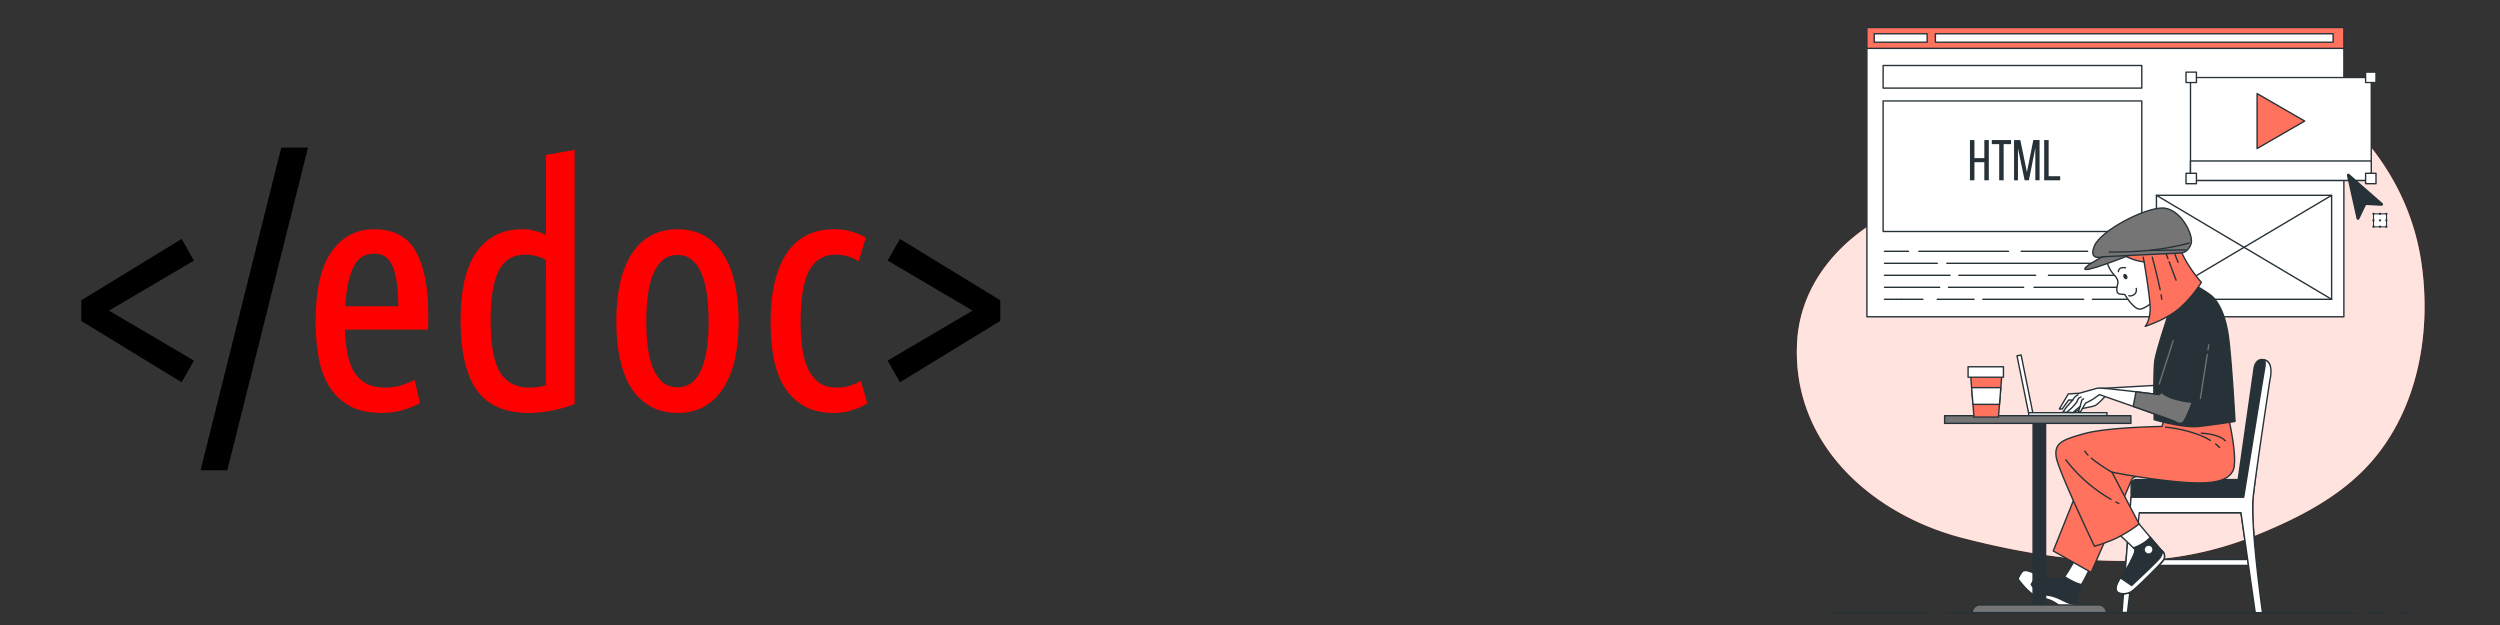 <?xml version="1.0" encoding="UTF-8" standalone="no"?>
<!-- Generator: Gravit.io -->

<svg
   xmlns:dc="http://purl.org/dc/elements/1.1/"
   xmlns:cc="http://creativecommons.org/ns#"
   xmlns:rdf="http://www.w3.org/1999/02/22-rdf-syntax-ns#"
   xmlns:svg="http://www.w3.org/2000/svg"
   xmlns="http://www.w3.org/2000/svg"
   xmlns:sodipodi="http://sodipodi.sourceforge.net/DTD/sodipodi-0.dtd"
   xmlns:inkscape="http://www.inkscape.org/namespaces/inkscape"
   style="isolation:isolate"
   viewBox="0 0 640 160"
   width="640"
   height="160"
   id="svg4259"
   version="1.1"
   inkscape:version="0.92.5 (2060ec1f9f, 2020-04-08)"
   sodipodi:docname="edoc_brand_logo.svg">
  <rect x="0" y="0" width="640" height="160" fill="#333333" stroke="none"/>
  <sodipodi:namedview
     pagecolor="#ffffff"
     bordercolor="#666666"
     borderopacity="1"
     objecttolerance="10"
     gridtolerance="10"
     guidetolerance="10"
     inkscape:pageopacity="0"
     inkscape:pageshadow="2"
     inkscape:window-width="1920"
     inkscape:window-height="1007"
     id="namedview4291"
     showgrid="false"
     inkscape:zoom="2.1265625"
     inkscape:cx="320"
     inkscape:cy="80"
     inkscape:window-x="0"
     inkscape:window-y="0"
     inkscape:window-maximized="1"
     inkscape:current-layer="svg4259" />
  <defs
     id="defs4261">
    <clipPath
       id="_clipPath_QDLCauB5rNziMZr8STcPCmG1C2ohRiZf">
      <rect
         width="1000"
         height="400"
         id="rect4264"
         x="0"
         y="0" />
    </clipPath>
  </defs>
  <g
     style="font-style:normal;font-weight:normal;font-size:40px;line-height:0%;font-family:sans-serif;letter-spacing:1.43px;word-spacing:0px;fill:#000000;fill-opacity:1;stroke:none;stroke-width:1px;stroke-linecap:butt;stroke-linejoin:miter;stroke-opacity:1"
     id="text4942"
     transform="translate(173.643,122.461)" />
  <g
     aria-label="&lt;/edoc&gt;"
     style="font-style:normal;font-weight:normal;font-size:40px;line-height:1.25;font-family:sans-serif;letter-spacing:0px;word-spacing:0px;fill:#000000;fill-opacity:1;stroke:none"
     id="text2223"
     transform="translate(16,34)">
    <path
       d="m 4.807,48.16 v -5.291 l 25.685,-15.701 3.157,5.547 -21.76,12.8 21.76,12.8 -3.157,5.547 z"
       style="font-style:normal;font-variant:normal;font-weight:normal;font-stretch:normal;font-size:85.333px;font-family:'Ubuntu Condensed';-inkscape-font-specification:'Ubuntu Condensed, '"
       id="path2963"
       inkscape:connector-curvature="0" />
    <path
       d="M 42.183,86.389 H 35.356 L 56.007,3.786 h 6.827 z"
       style="font-style:normal;font-variant:normal;font-weight:normal;font-stretch:normal;font-size:85.333px;font-family:'Ubuntu Condensed';-inkscape-font-specification:'Ubuntu Condensed, '"
       id="path2965"
       inkscape:connector-curvature="0" />
    <path
       d="m 72.305,50.379 q 0.085,3.243 0.597,5.973 0.512,2.645 1.621,4.693 1.195,1.963 3.072,3.072 1.963,1.109 4.949,1.109 2.475,0 4.523,-0.683 2.133,-0.768 3.072,-1.28 l 1.365,5.888 q -1.109,0.768 -3.755,1.621 -2.56,0.939 -6.144,0.939 -4.693,0 -7.936,-1.707 -3.157,-1.707 -5.205,-4.779 -1.963,-3.072 -2.816,-7.339 -0.853,-4.267 -0.853,-9.387 0,-12.373 4.096,-18.091 4.096,-5.717 10.837,-5.717 7.595,0 10.752,5.717 3.157,5.717 3.157,16.043 0,0.939 0,1.963 0,0.939 -0.085,1.963 z m 7.424,-19.456 q -3.669,0 -5.376,3.669 -1.621,3.669 -1.963,9.813 h 13.568 q 0,-6.229 -1.28,-9.813 -1.28,-3.669 -4.949,-3.669 z"
       style="fill:#ff0000"
       id="path2967"
       inkscape:connector-curvature="0" />
    <path
       d="m 123.761,32.544 q -2.475,-1.365 -5.291,-1.365 -2.133,0 -3.755,0.853 -1.621,0.853 -2.816,2.816 -1.109,1.963 -1.707,5.205 -0.597,3.243 -0.597,8.021 0,9.216 2.389,13.227 2.475,3.925 7.424,3.925 0.939,0 2.048,-0.085 1.109,-0.171 2.304,-0.512 z m 0,-26.88 7.339,-1.28 V 69.408 q -2.389,1.024 -5.461,1.621 -3.072,0.683 -6.229,0.683 -9.216,0 -13.397,-5.888 -4.096,-5.888 -4.096,-17.749 0,-5.376 0.853,-9.643 0.939,-4.352 2.816,-7.339 1.963,-3.072 4.949,-4.693 2.987,-1.707 7.083,-1.707 1.963,0 3.328,0.427 1.451,0.341 2.816,1.024 z"
       style="fill:#ff0000"
       id="path2969"
       inkscape:connector-curvature="0" />
    <path
       d="m 173.084,48.245 q 0,5.291 -0.939,9.643 -0.939,4.267 -2.901,7.339 -1.877,3.072 -4.864,4.779 -2.901,1.707 -6.912,1.707 -4.011,0 -6.997,-1.707 -2.987,-1.707 -4.949,-4.779 -1.877,-3.072 -2.816,-7.339 -0.939,-4.352 -0.939,-9.643 0,-5.205 0.939,-9.557 0.939,-4.352 2.816,-7.424 1.963,-3.157 4.949,-4.864 2.987,-1.707 6.997,-1.707 4.011,0 6.912,1.707 2.987,1.707 4.864,4.864 1.963,3.072 2.901,7.424 0.939,4.352 0.939,9.557 z m -7.68,0 q 0,-3.755 -0.427,-6.827 -0.427,-3.157 -1.365,-5.376 -0.939,-2.304 -2.475,-3.499 -1.536,-1.28 -3.669,-1.28 -2.219,0 -3.755,1.28 -1.451,1.195 -2.475,3.499 -0.939,2.219 -1.365,5.376 -0.427,3.072 -0.427,6.827 0,3.755 0.427,6.912 0.427,3.072 1.365,5.291 1.024,2.219 2.475,3.499 1.536,1.195 3.755,1.195 2.133,0 3.669,-1.195 1.536,-1.28 2.475,-3.499 0.939,-2.219 1.365,-5.291 0.427,-3.157 0.427,-6.912 z"
       style="fill:#ff0000"
       id="path2971"
       inkscape:connector-curvature="0" />
    <path
       d="m 197.489,71.712 q -4.608,0 -7.68,-1.792 -3.072,-1.792 -5.035,-4.864 -1.877,-3.157 -2.731,-7.424 -0.768,-4.267 -0.768,-9.301 0,-11.093 4.011,-17.323 4.096,-6.315 12.288,-6.315 2.475,0 4.437,0.597 1.963,0.597 3.669,1.536 l -1.877,6.059 q -2.645,-1.707 -5.888,-1.707 -4.608,0 -6.827,4.181 -2.133,4.181 -2.133,12.971 0,3.669 0.427,6.827 0.427,3.072 1.451,5.291 1.109,2.219 2.816,3.499 1.792,1.28 4.523,1.28 1.877,0 3.328,-0.427 1.536,-0.512 2.901,-1.28 l 1.621,5.717 q -1.365,0.939 -3.669,1.707 -2.219,0.768 -4.864,0.768 z"
       style="fill:#ff0000"
       id="path2973"
       inkscape:connector-curvature="0" />
    <path
       d="m 214.385,63.861 -3.157,-5.547 21.76,-12.8 -21.76,-12.8 3.157,-5.547 25.685,15.701 v 5.291 z"
       style="font-style:normal;font-variant:normal;font-weight:normal;font-stretch:normal;font-size:85.333px;font-family:'Ubuntu Condensed';-inkscape-font-specification:'Ubuntu Condensed, '"
       id="path2975"
       inkscape:connector-curvature="0" />
  </g>
  <g
     id="g7624"
     transform="matrix(0.356,0,0,0.356,452.293,-6.838)">
    <g
       id="freepik--background-simple--inject-2">
      <path
         id="path7283"
         style="fill:#ff725e"
         d="M 465,182.66 C 449,130.35 407.85,88.48 359.15,66.41 312.72,45.35 254,35 210,67.35 c -29,21.34 -45.4,55.54 -71.93,79.47 -13.19,11.9 -27.63,15.77 -43.32,22.88 -38.25,17.35 -70.26,50.79 -72.89,94.92 -4.4,73.77 54.08,124.8 119.33,141.53 86.23,22.12 150.68,22.12 209.91,-1.77 30.76,-12.4 62.06,-28.1 84.24,-53.78 33.54,-38.85 42.8,-94 35.18,-143.93 A 171.09,171.09 0 0 0 465,182.66 Z"
         inkscape:connector-curvature="0" />
      <path
         id="path7285"
         style="opacity:0.8;fill:#ffffff"
         d="M 465,182.66 C 449,130.35 407.85,88.48 359.15,66.41 312.72,45.35 254,35 210,67.35 c -29,21.34 -45.4,55.54 -71.93,79.47 -13.19,11.9 -27.63,15.77 -43.32,22.88 -38.25,17.35 -70.26,50.79 -72.89,94.92 -4.4,73.77 54.08,124.8 119.33,141.53 86.23,22.12 150.68,22.12 209.91,-1.77 30.76,-12.4 62.06,-28.1 84.24,-53.78 33.54,-38.85 42.8,-94 35.18,-143.93 A 171.09,171.09 0 0 0 465,182.66 Z"
         inkscape:connector-curvature="0" />
    </g>
    <g
       id="freepik--Page--inject-2">
      <rect
         id="rect7288"
         style="fill:#ffffff;stroke:#263238;stroke-linecap:round;stroke-linejoin:round"
         height="208"
         width="343"
         y="39"
         x="72" />
      <rect
         id="rect7290"
         style="fill:none;stroke:#263238;stroke-linecap:round;stroke-linejoin:round"
         height="16.25"
         width="186"
         y="66.33"
         x="83.67" />
      <rect
         id="rect7292"
         style="fill:none;stroke:#263238;stroke-linecap:round;stroke-linejoin:round"
         height="93.88"
         width="186"
         y="91.79"
         x="83.67" />
      <rect
         id="rect7294"
         style="fill:none;stroke:#263238;stroke-linecap:round;stroke-linejoin:round"
         height="74.78"
         width="125.97"
         y="159.66"
         x="280.21" />
      <line
         id="line7296"
         style="fill:none;stroke:#263238;stroke-linecap:round;stroke-linejoin:round"
         y2="159.66"
         x2="406.18"
         y1="234.44"
         x1="280.21" />
      <line
         id="line7298"
         style="fill:none;stroke:#263238;stroke-linecap:round;stroke-linejoin:round"
         y2="159.66"
         x2="280.21"
         y1="234.44"
         x1="406.18" />
      <line
         id="line7300"
         style="fill:none;stroke:#263238;stroke-linecap:round;stroke-linejoin:round"
         y2="199.93"
         x2="267.55"
         y1="199.93"
         x1="237.07" />
      <line
         id="line7302"
         style="fill:none;stroke:#263238;stroke-linecap:round;stroke-linejoin:round"
         y2="199.93"
         x2="230.74"
         y1="199.93"
         x1="183" />
      <line
         id="line7304"
         style="fill:none;stroke:#263238;stroke-linecap:round;stroke-linejoin:round"
         y2="199.93"
         x2="173.79"
         y1="199.93"
         x1="109.37" />
      <line
         id="line7306"
         style="fill:none;stroke:#263238;stroke-linecap:round;stroke-linejoin:round"
         y2="199.93"
         x2="101.89"
         y1="199.93"
         x1="84.64" />
      <line
         id="line7308"
         style="fill:none;stroke:#263238;stroke-linecap:round;stroke-linejoin:round"
         y2="208.55"
         x2="267.55"
         y1="208.55"
         x1="129.5" />
      <line
         id="line7310"
         style="fill:none;stroke:#263238;stroke-linecap:round;stroke-linejoin:round"
         y2="208.55"
         x2="122.6"
         y1="208.55"
         x1="84.64" />
      <line
         id="line7312"
         style="fill:none;stroke:#263238;stroke-linecap:round;stroke-linejoin:round"
         y2="217.18"
         x2="267.55"
         y1="217.18"
         x1="202.55" />
      <line
         id="line7314"
         style="fill:none;stroke:#263238;stroke-linecap:round;stroke-linejoin:round"
         y2="217.18"
         x2="193.35"
         y1="217.18"
         x1="138.13" />
      <line
         id="line7316"
         style="fill:none;stroke:#263238;stroke-linecap:round;stroke-linejoin:round"
         y2="217.18"
         x2="131.8"
         y1="217.18"
         x1="84.64" />
      <line
         id="line7318"
         style="fill:none;stroke:#263238;stroke-linecap:round;stroke-linejoin:round"
         y2="225.81"
         x2="267.55"
         y1="225.81"
         x1="192.2" />
      <line
         id="line7320"
         style="fill:none;stroke:#263238;stroke-linecap:round;stroke-linejoin:round"
         y2="225.81"
         x2="184.72"
         y1="225.81"
         x1="130.65" />
      <line
         id="line7322"
         style="fill:none;stroke:#263238;stroke-linecap:round;stroke-linejoin:round"
         y2="225.81"
         x2="124.33"
         y1="225.81"
         x1="84.64" />
      <line
         id="line7324"
         style="fill:none;stroke:#263238;stroke-linecap:round;stroke-linejoin:round"
         y2="234.44"
         x2="267.55"
         y1="234.44"
         x1="234.19" />
      <line
         id="line7326"
         style="fill:none;stroke:#263238;stroke-linecap:round;stroke-linejoin:round"
         y2="234.44"
         x2="227.86"
         y1="234.44"
         x1="155.39" />
      <line
         id="line7328"
         style="fill:none;stroke:#263238;stroke-linecap:round;stroke-linejoin:round"
         y2="234.44"
         x2="149.06"
         y1="234.44"
         x1="122.6" />
      <line
         id="line7330"
         style="fill:none;stroke:#263238;stroke-linecap:round;stroke-linejoin:round"
         y2="234.44"
         x2="112.25"
         y1="234.44"
         x1="96.72" />
      <line
         id="line7332"
         style="fill:none;stroke:#263238;stroke-linecap:round;stroke-linejoin:round"
         y2="234.44"
         x2="96.72"
         y1="234.44"
         x1="84.64" />
      <rect
         id="rect7334"
         style="fill:#ff725e;stroke:#263238;stroke-linecap:round;stroke-linejoin:round"
         height="15"
         width="343"
         y="39"
         x="72" />
      <rect
         id="rect7336"
         style="fill:#ffffff;stroke:#263238;stroke-linecap:round;stroke-linejoin:round"
         height="6.05"
         width="286"
         y="43.5"
         x="121.27" />
      <rect
         id="rect7338"
         style="fill:#ffffff;stroke:#263238;stroke-linecap:round;stroke-linejoin:round"
         height="6.05"
         width="38.03"
         y="43.5"
         x="77.28" />
      <rect
         id="rect7340"
         style="fill:#ffffff;stroke:#263238;stroke-linecap:round;stroke-linejoin:round"
         height="74"
         width="130"
         y="74.96"
         x="304.7" />
      <rect
         id="rect7342"
         style="fill:#ffffff;stroke:#263238;stroke-linecap:round;stroke-linejoin:round"
         height="14"
         width="130"
         y="134.96"
         x="304.7" />
      <polygon
         id="polygon7344"
         style="fill:#ff725e;stroke:#263238;stroke-linecap:round;stroke-linejoin:round"
         points="386.81,106.26 352.6,86.51 352.6,126.01 " />
      <rect
         id="rect7346"
         style="fill:#ffffff;stroke:#263238;stroke-linecap:round;stroke-linejoin:round"
         height="7.48"
         width="7.48"
         y="71.08"
         x="301.49" />
      <rect
         id="rect7348"
         style="fill:#ffffff;stroke:#263238;stroke-linecap:round;stroke-linejoin:round"
         height="7.48"
         width="7.48"
         y="71.08"
         x="430.62" />
      <rect
         id="rect7350"
         style="fill:#ffffff;stroke:#263238;stroke-linecap:round;stroke-linejoin:round"
         height="7.48"
         width="7.48"
         y="143.84"
         x="301.49" />
      <rect
         id="rect7352"
         style="fill:#ffffff;stroke:#263238;stroke-linecap:round;stroke-linejoin:round"
         height="7.48"
         width="7.48"
         y="143.84"
         x="430.62" />
      <path
         id="path7354"
         style="fill:#263238"
         d="m 149.34,135.84 v 13 h -3.23 v -28.92 h 3.23 v 13 h 7.11 v -13 h 3.22 v 28.94 h -3.22 v -13 z"
         inkscape:connector-curvature="0" />
      <path
         id="path7356"
         style="fill:#263238"
         d="m 167.15,148.86 v -26 h -5.33 v -2.94 h 13.85 v 2.94 h -5.33 v 26 z"
         inkscape:connector-curvature="0" />
      <path
         id="path7358"
         style="fill:#263238"
         d="m 188.52,148.82 h -3.1 l -4.79,-23 v 23.07 h -2.81 v -28.97 h 4.5 l 4.76,23.08 4.59,-23.11 h 4.5 v 28.94 h -3.06 v -23.24 z"
         inkscape:connector-curvature="0" />
      <path
         id="path7360"
         style="fill:#263238"
         d="m 199.48,148.86 v -28.94 h 3.22 v 26 h 8.3 v 2.94 z"
         inkscape:connector-curvature="0" />
      <path
         id="path7362"
         style="fill:#263238"
         d="m 417.2,145.5 6.91,31 a 1.09,1.09 0 0 0 2,0.19 l 4.48,-9.43 a 1.07,1.07 0 0 1 1,-0.62 l 10.42,0.57 a 1.09,1.09 0 0 0 0.81,-1.87 L 419,144.43 a 1.09,1.09 0 0 0 -1.8,1.07 z"
         inkscape:connector-curvature="0" />
      <rect
         id="rect7364"
         style="fill:#ffffff;stroke:#263238;stroke-width:0.75px;stroke-linecap:round;stroke-linejoin:round"
         height="9.33"
         width="9.33"
         y="173"
         x="436.33" />
      <rect
         id="rect7366"
         style="fill:#263238"
         height="1.4"
         width="1.4"
         y="172.26"
         x="435.58" />
      <rect
         id="rect7368"
         style="fill:#263238"
         height="1.4"
         width="1.4"
         y="172.26"
         x="440.32" />
      <rect
         id="rect7370"
         style="fill:#263238"
         height="1.4"
         width="1.4"
         y="172.26"
         x="444.86" />
      <rect
         id="rect7372"
         style="fill:#263238"
         height="1.4"
         width="1.4"
         y="176.98"
         x="435.58" />
      <rect
         id="rect7374"
         style="fill:#263238"
         height="1.4"
         width="1.4"
         y="176.98"
         x="440.32" />
      <rect
         id="rect7376"
         style="fill:#263238"
         height="1.4"
         width="1.4"
         y="176.98"
         x="444.86" />
      <rect
         id="rect7378"
         style="fill:#263238"
         height="1.4"
         width="1.4"
         y="181.52"
         x="435.58" />
      <rect
         id="rect7380"
         style="fill:#263238"
         height="1.4"
         width="1.4"
         y="181.52"
         x="440.32" />
      <rect
         id="rect7382"
         style="fill:#263238"
         height="1.4"
         width="1.4"
         y="181.52"
         x="444.86" />
    </g>
    <g
       id="freepik--Character--inject-2">
      <polygon
         id="polygon7385"
         style="fill:#ffffff;stroke:#263238;stroke-linecap:round;stroke-linejoin:round"
         points="188.51,317.42 179.94,275.05 182.9,274.47 191.47,316.84 " />
      <rect
         id="rect7387"
         style="fill:#ffffff;stroke:#263238;stroke-linecap:round;stroke-linejoin:round"
         height="2.01"
         width="56.3"
         y="316"
         x="188.33" />
      <rect
         id="rect7389"
         style="fill:#ffffff;stroke:#263238;stroke-linecap:round;stroke-linejoin:round"
         height="4.25"
         width="86.99"
         y="421.55"
         x="260.21" />
      <path
         id="path7391"
         style="fill:#263238;stroke:#263238;stroke-linecap:round;stroke-linejoin:round"
         d="m 360.33,290.59 c 0,0 -8.24,65.32 -10.52,85.56 -2.28,20.24 6.68,83.78 6.68,83.78 h -5.23 l -10.27,-72 h -76.74 l -4.91,70.71 h -3.92 L 262,376.48 v -8.93 a 3.48,3.48 0 0 1 3.48,-3.48 H 339 l 11.51,-80.66 c 0,0 1.3,-7.51 7.83,-5.22 6.53,2.29 1.99,12.4 1.99,12.4 z"
         inkscape:connector-curvature="0" />
      <path
         id="path7393"
         style="fill:#ffffff;stroke:#263238;stroke-linecap:round;stroke-linejoin:round"
         d="m 358.37,278.19 a 5.25,5.25 0 0 0 -0.52,-0.17 c 0.5,1 0.8,2.74 0.2,6 -1.31,7.19 -15.1,92.75 -15.1,92.75 h -81 l -6.49,82.82 h 3.92 l 8.54,-71.72 H 341 l 10.27,72 h 5.23 c 0,0 -9,-63.53 -6.68,-83.78 2.32,-20.25 12.06,-84.07 12.06,-84.07 0,0 3.03,-11.55 -3.51,-13.83 z"
         inkscape:connector-curvature="0" />
      <path
         id="path7395"
         style="fill:#ffffff;stroke:#263238;stroke-linecap:round;stroke-linejoin:round"
         d="m 280.1,296.29 -40.87,2.32 -18.23,10.54 -3.6,6.17 2.82,0.51 6.43,-2.83 c 0,0 7.2,-1.28 9.26,-2.05 2.06,-0.77 7.69,-6.95 7.69,-6.95 l 38,6.17 z"
         inkscape:connector-curvature="0" />
      <path
         id="path7397"
         style="fill:#ffffff;stroke:#263238;stroke-linecap:round;stroke-linejoin:round"
         d="m 221.15,422.6 c 0,0 -7.2,12.6 -8.23,12.6 -1.03,0 -9.37,1.85 -16,-1.49 -6.63,-3.34 -11.57,-5.91 -13.63,-2.83 a 23.27,23.27 0 0 0 -2.57,4.63 c 0,0 6.17,8.74 11.83,11.82 5.66,3.08 8.08,1.49 14,4.83 5.92,3.34 6.43,5.91 11.31,4.89 4.88,-1.02 7.72,-16.71 9,-18.51 1.28,-1.8 6.14,-11.83 6.14,-11.83 z"
         inkscape:connector-curvature="0" />
      <path
         id="path7399"
         style="fill:#263238;stroke:#263238;stroke-linecap:round;stroke-linejoin:round"
         d="m 214.16,433.9 c -0.59,0.8 -1,1.3 -1.24,1.3 -1,0 -9.37,1.85 -16,-1.49 -6.63,-3.34 -11.57,-5.91 -13.63,-2.83 a 23.27,23.27 0 0 0 -2.57,4.63 c 0,0 6.17,8.74 11.83,11.82 5.66,3.08 8.08,1.49 14,4.83 5.92,3.34 6.43,5.91 11.31,4.89 4.33,-0.92 7,-13.31 8.5,-17.39 -4.44,-1.14 -9.2,-3.85 -12.2,-5.76 z"
         inkscape:connector-curvature="0" />
      <path
         id="path7401"
         style="fill:#ffffff;stroke:#263238;stroke-linecap:round;stroke-linejoin:round"
         d="m 217.8,457.05 a 3.09,3.09 0 0 0 0.43,-0.14 0.84,0.84 0 0 0 0.14,-0.06 l 0.28,-0.14 0.16,-0.1 0.25,-0.17 0.16,-0.13 0.24,-0.21 0.15,-0.15 a 3.07,3.07 0 0 0 0.25,-0.26 l 0.14,-0.16 c 0.08,-0.1 0.17,-0.2 0.25,-0.31 l 0.12,-0.15 0.29,-0.42 0.07,-0.1 c 0.2,-0.3 0.39,-0.63 0.58,-1 -5,0 -8.4,-3.15 -13.79,-5 -6.68,-2.31 -7.06,-0.45 -11.94,-3.8 -4.88,-3.35 -5.4,-5.39 -5.4,-5.39 l 4.33,-6.84 c -5.47,-2.7 -9.46,-4.36 -11.27,-1.65 a 23.27,23.27 0 0 0 -2.57,4.63 c 0,0 6.17,8.74 11.83,11.82 5.66,3.08 8.08,1.49 14,4.83 5.92,3.34 6.42,5.92 11.3,4.9 z"
         inkscape:connector-curvature="0" />
      <path
         id="path7403"
         style="fill:#ff725e;stroke:#263238;stroke-linecap:round;stroke-linejoin:round"
         d="M 228.86,358.33 206,415.4 l 27.25,15.43 c 0,0 29,-65.81 29.3,-67.1 0.3,-1.29 5.4,-2.57 5.4,-2.57 l 20.8,2.84 c 0,0 -31.36,-13.88 -40.61,-15.94 -9.25,-2.06 -15.43,-0.52 -19.28,10.27 z"
         inkscape:connector-curvature="0" />
      <path
         id="path7405"
         style="fill:#ffffff;stroke:#263238;stroke-linecap:round;stroke-linejoin:round"
         d="m 252.59,402.72 12.86,12.08 c 0,0 -4.37,10.8 -9.51,17.74 -5.14,6.94 -5.66,11 -3.35,12.59 2.31,1.59 6.94,1.29 10,-0.77 3.06,-2.06 20.56,-19.28 22.62,-22.36 a 5.17,5.17 0 0 0 -1,-6.68 c -0.77,-0.52 -17.73,-20.83 -17.73,-20.83 z"
         inkscape:connector-curvature="0" />
      <path
         id="path7407"
         style="fill:#263238;stroke:#263238;stroke-linecap:round;stroke-linejoin:round"
         d="m 285.24,422 a 5.17,5.17 0 0 0 -1,-6.68 c -0.36,-0.25 -4.35,-4.92 -8.46,-9.78 -3.76,4.55 -10.55,7.09 -12.05,7.62 l 1.75,1.64 c 0,0 -4.37,10.8 -9.51,17.74 -5.14,6.94 -5.66,11 -3.35,12.59 2.31,1.59 6.94,1.29 10,-0.77 3.06,-2.06 20.56,-19.28 22.62,-22.36 z"
         inkscape:connector-curvature="0" />
      <path
         id="path7409"
         style="fill:#ffffff;stroke:#263238;stroke-linecap:round;stroke-linejoin:round"
         d="m 284.54,415.6 a 9,9 0 0 1 -1.87,4.86 c -3.08,3.85 -20.31,19.79 -20.31,19.79 l -8,-5.52 c -3.68,5.62 -3.87,9 -1.82,10.4 2.32,1.55 6.94,1.29 10,-0.77 3.06,-2.06 20.56,-19.28 22.62,-22.36 a 5.18,5.18 0 0 0 -0.62,-6.4 z"
         inkscape:connector-curvature="0" />
      <path
         id="path7411"
         style="fill:#ffffff"
         d="m 277.27,414.29 a 2.7,2.7 0 1 1 -2.7,-2.57 2.64,2.64 0 0 1 2.7,2.57 z"
         inkscape:connector-curvature="0" />
      <path
         id="path7413"
         style="fill:#ff725e;stroke:#263238;stroke-linecap:round;stroke-linejoin:round"
         d="m 285.5,321.49 -1.29,4.37 c 0,0 -38.81,0.51 -55.78,5.14 -16.97,4.63 -21.59,7.2 -20.31,16.71 1.28,9.51 27.51,64.29 27.51,64.29 a 105.89,105.89 0 0 0 15.42,-5.65 97.43,97.43 0 0 0 16.71,-10.35 l -19.54,-37.28 c 0,0 22.37,4.63 47.3,6.94 24.93,2.31 35.48,-0.26 39.59,-7.71 4.11,-7.45 -2.83,-37.27 -2.83,-37.27 l -46.52,-1.55 z"
         inkscape:connector-curvature="0" />
      <path
         id="path7415"
         style="fill:none;stroke:#263238;stroke-linecap:round;stroke-linejoin:round"
         d="m 231,346.45 a 15.23,15.23 0 0 1 -2.29,-2.86"
         inkscape:connector-curvature="0" />
      <path
         id="path7417"
         style="fill:none;stroke:#263238;stroke-linecap:round;stroke-linejoin:round"
         d="M 248.22,358.76 A 114.21,114.21 0 0 1 233.4,348.69"
         inkscape:connector-curvature="0" />
      <path
         id="path7419"
         style="fill:none;stroke:#263238;stroke-linecap:round;stroke-linejoin:round"
         d="m 251.1,380.23 2.06,1"
         inkscape:connector-curvature="0" />
      <path
         id="path7421"
         style="fill:none;stroke:#263238;stroke-linecap:round;stroke-linejoin:round"
         d="m 215.11,349.92 a 108.61,108.61 0 0 0 32.42,28.35"
         inkscape:connector-curvature="0" />
      <path
         id="path7423"
         style="fill:none;stroke:#263238;stroke-linecap:round;stroke-linejoin:round"
         d="M 322.81,338.53 A 29,29 0 0 1 325.6,341"
         inkscape:connector-curvature="0" />
      <path
         id="path7425"
         style="fill:none;stroke:#263238;stroke-linecap:round;stroke-linejoin:round"
         d="m 286.78,326.37 c 0,0 18.84,1.46 32.14,9.48"
         inkscape:connector-curvature="0" />
      <path
         id="path7427"
         style="fill:none;stroke:#263238;stroke-linecap:round;stroke-linejoin:round"
         d="m 312.49,330.74 c 0,0 12.34,0.26 17.22,5.4"
         inkscape:connector-curvature="0" />
      <path
         id="path7429"
         style="fill:#263238;stroke:#263238;stroke-linecap:round;stroke-linejoin:round"
         d="m 289.1,244.37 c 0,0 -8.74,26 -10,33.93 -1.26,7.93 -0.51,42.67 -0.51,42.67 0,0 20.56,6.17 32.13,4.89 11.57,-1.28 26,-3.6 26,-3.6 0,0 -2.57,-46 -4.88,-61.95 -2.31,-15.95 -7.71,-25.2 -12.85,-29.05 a 80.38,80.38 0 0 0 -10.8,-6.69 z"
         inkscape:connector-curvature="0" />
      <path
         id="path7431"
         style="fill:#ffffff;stroke:#263238;stroke-linecap:round;stroke-linejoin:round"
         d="m 243.85,204.27 a 27.83,27.83 0 0 0 3.35,9.25 c 2.57,4.11 6.17,5.91 5.14,10 -1.03,4.09 -1,6.94 2,7.19 l 3.09,0.26 c 0,0 6.17,10.54 10.8,10.54 4.63,0 17.77,-11.79 17.77,-11.79 0,0 -6.94,-32.65 -6.94,-33.68 0,-1.03 -36.76,3.86 -36.76,3.86 z"
         inkscape:connector-curvature="0" />
      <path
         id="path7433"
         style="fill:#263238"
         d="m 259.15,217.48 c 0.49,1 0.32,2.13 -0.39,2.47 -0.71,0.34 -1.67,-0.22 -2.16,-1.25 -0.49,-1.03 -0.32,-2.13 0.39,-2.46 0.71,-0.33 1.67,0.22 2.16,1.24 z"
         inkscape:connector-curvature="0" />
      <path
         id="path7435"
         style="fill:none;stroke:#263238;stroke-linecap:round;stroke-linejoin:round"
         d="m 252.85,214.55 c 0,0 -0.26,-3.6 5.14,-2.83"
         inkscape:connector-curvature="0" />
      <path
         id="path7437"
         style="fill:none;stroke:#263238;stroke-linecap:round;stroke-linejoin:round"
         d="m 260.36,231.82 c 0.16,0.57 6.28,0.23 5.34,-5.19"
         inkscape:connector-curvature="0" />
      <path
         id="path7439"
         style="fill:#ff725e;stroke:#263238;stroke-linecap:round;stroke-linejoin:round"
         d="m 296,192.18 c -0.85,-10.41 -13.81,-6.42 -19.88,-3.27 l -0.17,-0.32 -24.42,6.94 a 4.84,4.84 0 0 0 2.31,5.14 35.62,35.62 0 0 0 17.49,6.85 c 1.82,10.88 4.36,27.14 4.36,33.25 0,9.51 -3.6,13.11 -3.6,13.11 0,0 16.45,-5.14 26,-14.14 a 86.14,86.14 0 0 0 14.4,-17.48 c 0,0 -15.42,-17.48 -16.49,-30.08 z"
         inkscape:connector-curvature="0" />
      <line
         id="line7441"
         style="fill:none;stroke:#263238;stroke-linecap:round;stroke-linejoin:round"
         y2="204.12"
         x2="270.64"
         y1="207.52"
         x1="271.37" />
      <path
         id="path7443"
         style="fill:none;stroke:#263238;stroke-linecap:round;stroke-linejoin:round"
         d="m 283.57,231.18 c 0.21,1.17 0.38,2.26 0.5,3.21"
         inkscape:connector-curvature="0" />
      <path
         id="path7445"
         style="fill:none;stroke:#263238;stroke-linecap:round;stroke-linejoin:round"
         d="m 277.21,204.12 c 0,0 3.63,13.41 5.68,23.48"
         inkscape:connector-curvature="0" />
      <line
         id="line7447"
         style="fill:none;stroke:#263238;stroke-linecap:round;stroke-linejoin:round"
         y2="220.68"
         x2="294.34"
         y1="207.49"
         x1="289.35" />
      <line
         id="line7449"
         style="fill:none;stroke:#263238;stroke-linecap:round;stroke-linejoin:round"
         y2="205.24"
         x2="288.5"
         y1="201.83"
         x1="287.21" />
      <line
         id="line7451"
         style="fill:none;stroke:#263238;stroke-linecap:round;stroke-linejoin:round"
         y2="207.83"
         x2="295.77"
         y1="202.12"
         x1="293.49" />
      <path
         id="path7453"
         style="fill:#757575;stroke:#263238;stroke-linecap:round;stroke-linejoin:round"
         d="m 241.33,203.87 c 0,0 -17.2,9.13 -11.47,9.13 5.73,0 34.41,-11.85 35.55,-11.85 1.14,0 -19.11,1.95 -24.08,2.72 z"
         inkscape:connector-curvature="0" />
      <path
         id="path7455"
         style="fill:#757575;stroke:#263238;stroke-linecap:round;stroke-linejoin:round"
         d="m 241.33,203.87 c 0,0 -10.29,3.26 -5.7,-7.83 4.59,-11.09 35.84,-27.25 48.84,-27.25 13,0 22.61,19.4 20.7,25.52 -1.91,6.12 -6.12,6.88 -8,6.88 -1.88,0 -55.84,2.68 -55.84,2.68 z"
         inkscape:connector-curvature="0" />
      <path
         id="path7457"
         style="fill:none;stroke:#263238;stroke-linecap:round;stroke-linejoin:round"
         d="m 246.3,200.43 c 0,0 18.73,0.38 34.79,-1.91 16.06,-2.29 22.55,-4.59 22.55,-4.59"
         inkscape:connector-curvature="0" />
      <line
         id="line7459"
         style="fill:none;stroke:#263238;stroke-linecap:round;stroke-linejoin:round"
         y2="199.28"
         x2="276.12"
         y1="198.9"
         x1="301.35" />
      <path
         id="path7461"
         style="fill:#ffffff;stroke:#263238;stroke-linecap:round;stroke-linejoin:round"
         d="m 285.5,299.89 -3.34,3.11 c 0,0 -41.65,-5.4 -44.48,-4.63 -2.83,0.77 -12.85,3.6 -12.85,3.6 l -8,0.51 -6.42,10.8 h 2.05 l 4.63,-6.43 H 220 l -4.89,5.66 -2.11,3.06 7.19,0.26 1.05,-0.89 4.1,-3.48 -1.29,3.86 h 1.54 l 3.6,-6.17 4.89,-2.57 5.14,-3.6 c 0,0 52.44,18.25 53.72,19 1.28,0.75 4.12,2.83 6.43,0.77 2.31,-2.06 8.48,-19.28 8.48,-19.28 z"
         inkscape:connector-curvature="0" />
      <path
         id="path7463"
         style="fill:none;stroke:#263238;stroke-linecap:round;stroke-linejoin:round"
         d="m 216.22,315.22 a 35.91,35.91 0 0 0 7,-7.31 c 0,0 0.35,-2.71 2.71,-3.14"
         inkscape:connector-curvature="0" />
      <polyline
         id="polyline7465"
         style="fill:none;stroke:#263238;stroke-linecap:round;stroke-linejoin:round"
         points="225.35 311.46 226.51 306.99 227.79 305.96" />
      <path
         id="path7467"
         style="fill:none;stroke:#263238;stroke-linecap:round;stroke-linejoin:round"
         d="m 220,306.83 a 14.24,14.24 0 0 1 2.44,-2.94 c 0.87,-0.52 1.4,-0.78 1.4,-0.78"
         inkscape:connector-curvature="0" />
      <path
         id="path7469"
         style="fill:#757575;stroke:#263238;stroke-linecap:round;stroke-linejoin:round"
         d="m 263.5,311.46 c 13.92,4.88 28.78,10.14 29.5,10.54 1.29,0.77 4.12,2.83 6.43,0.77 2.31,-2.06 8.48,-19.28 8.48,-19.28 l -22.36,-3.6 -3.39,3.11 c 0,0 -7.66,-1 -16.62,-2.07 z"
         inkscape:connector-curvature="0" />
      <path
         id="path7471"
         style="fill:#263238;stroke:#263238;stroke-linecap:round;stroke-linejoin:round"
         d="m 293,260.82 -11.1,37.27 c 0,0 1,5.15 11.31,8 a 64,64 0 0 0 17.48,2.57 l 8.23,-46.27"
         inkscape:connector-curvature="0" />
      <line
         id="line7473"
         style="fill:none;stroke:#707070;stroke-linecap:round;stroke-linejoin:round"
         y2="295.27"
         x2="282.23"
         y1="264.18"
         x1="292.26" />
      <line
         id="line7475"
         style="fill:none;stroke:#707070;stroke-linecap:round;stroke-linejoin:round"
         y2="305.8"
         x2="311.82"
         y1="274.14"
         x1="316.75" />
      <line
         id="line7477"
         style="fill:none;stroke:#707070;stroke-linecap:round;stroke-linejoin:round"
         y2="270.66"
         x2="317.29"
         y1="267.18"
         x1="317.83" />
    </g>
    <g
       id="freepik--Table--inject-2">
      <rect
         id="rect7480"
         style="fill:#263238;stroke:#263238;stroke-linecap:round;stroke-linejoin:round"
         height="133.8"
         width="9"
         y="320.5"
         x="191.5" />
      <rect
         id="rect7482"
         style="fill:#757575;stroke:#263238;stroke-linecap:round;stroke-linejoin:round"
         height="5.53"
         width="133.96"
         y="318.14"
         x="127.89" />
      <path
         id="path7484"
         style="fill:#757575;stroke:#263238;stroke-linecap:round;stroke-linejoin:round"
         d="m 244.23,459.77 h -96.44 a 5.54,5.54 0 0 1 5.53,-5.53 h 85.38 a 5.54,5.54 0 0 1 5.53,5.53 z"
         inkscape:connector-curvature="0" />
    </g>
    <g
       id="freepik--Coffee--inject-2">
      <polygon
         id="polygon7487"
         style="fill:#ff725e;stroke:#263238;stroke-linecap:round;stroke-linejoin:round"
         points="149.01,319.12 146.37,286.2 169.25,286.2 166.61,319.12 " />
      <rect
         id="rect7489"
         style="fill:#ffffff;stroke:#263238;stroke-linecap:round;stroke-linejoin:round"
         height="7.5"
         width="25.42"
         y="282.95"
         x="144.77" />
      <polygon
         id="polygon7491"
         style="fill:#ffffff;stroke:#263238;stroke-linecap:round;stroke-linejoin:round"
         points="168.31,297.94 147.31,297.94 148.28,309.99 167.34,309.99 " />
    </g>
    <g
       id="freepik--Floor--inject-2">
      <line
         id="line7494"
         style="fill:none;stroke:#263238;stroke-linecap:round;stroke-linejoin:round"
         y2="459.93"
         x2="464.33"
         y1="459.93"
         x1="452.33" />
      <line
         id="line7496"
         style="fill:none;stroke:#263238;stroke-linecap:round;stroke-linejoin:round"
         y2="459.93"
         x2="445"
         y1="459.93"
         x1="432.33" />
      <line
         id="line7498"
         style="fill:none;stroke:#263238;stroke-linecap:round;stroke-linejoin:round"
         y2="459.93"
         x2="425"
         y1="459.93"
         x1="127.67" />
      <line
         id="line7500"
         style="fill:none;stroke:#263238;stroke-linecap:round;stroke-linejoin:round"
         y2="459.93"
         x2="118.33"
         y1="459.93"
         x1="45.47" />
    </g>
  </g>
</svg>
